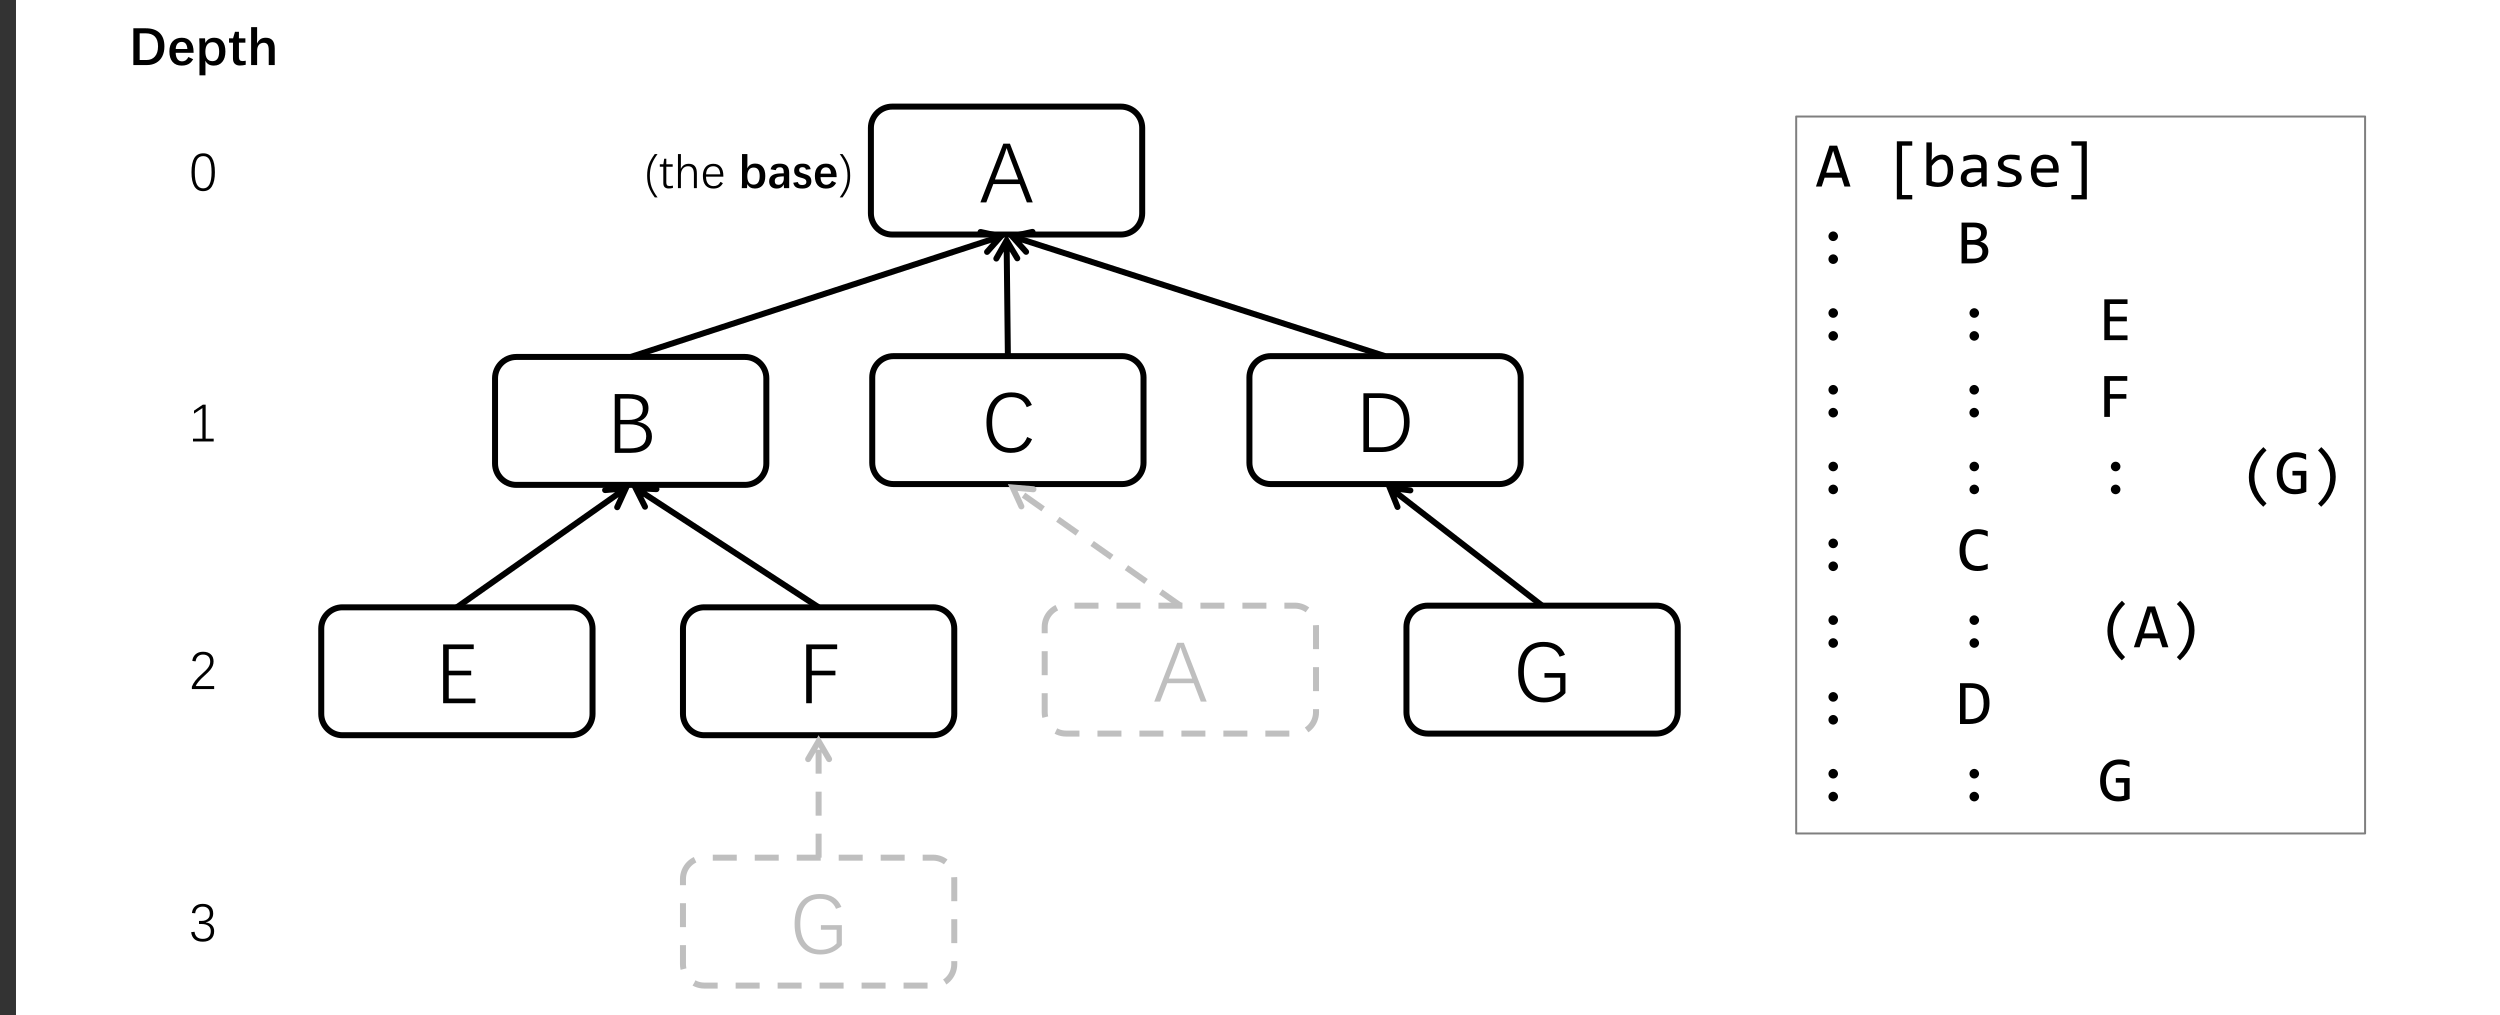 <?xml version="1.0" encoding="UTF-8"?>
<svg xmlns="http://www.w3.org/2000/svg" xmlns:xlink="http://www.w3.org/1999/xlink" width="938pt" height="381pt" viewBox="0 0 938 381" version="1.1">
<rect x="0" y="0" width="938" height="381" fill="#333333" stroke="none"/>
<defs>
<g>
<symbol overflow="visible" id="glyph0-0">
<path style="stroke:none;" d=""/>
</symbol>
<symbol overflow="visible" id="glyph0-1">
<path style="stroke:none;" d="M 17.828 1.25 L 15.172 -5.641 L 5.234 -5.641 L 2.594 1.25 L 0.375 1.25 L 8.984 -20.797 L 11.469 -20.797 L 20.031 1.25 Z M 10.188 -19.062 C 9.988 -18.414 9.773 -17.77 9.547 -17.125 C 9.316 -16.477 9.082 -15.832 8.844 -15.188 L 5.844 -7.375 L 14.578 -7.375 L 11.609 -15.203 C 11.367 -15.859 11.133 -16.504 10.906 -17.141 C 10.676 -17.773 10.457 -18.414 10.25 -19.062 Z M 10.188 -19.062 "/>
</symbol>
<symbol overflow="visible" id="glyph0-2">
<path style="stroke:none;" d="M 20.234 -10.016 C 20.234 -7.723 19.801 -5.719 18.938 -4 C 18.082 -2.289 16.859 -0.988 15.266 -0.094 C 13.68 0.801 11.844 1.25 9.75 1.25 L 2.891 1.25 L 2.891 -20.797 L 9 -20.797 C 12.656 -20.797 15.441 -19.875 17.359 -18.031 C 19.273 -16.195 20.234 -13.523 20.234 -10.016 Z M 18.109 -10.016 C 18.109 -16.016 15.047 -19.016 8.922 -19.016 L 4.984 -19.016 L 4.984 -0.531 L 9.484 -0.531 C 12.172 -0.531 14.281 -1.363 15.812 -3.031 C 17.344 -4.695 18.109 -7.023 18.109 -10.016 Z M 18.109 -10.016 "/>
</symbol>
<symbol overflow="visible" id="glyph0-3">
<path style="stroke:none;" d="M 11.016 1.562 C 8.172 1.562 5.941 0.547 4.328 -1.484 C 2.711 -3.523 1.906 -6.32 1.906 -9.875 C 1.906 -13.414 2.727 -16.176 4.375 -18.156 C 6.031 -20.133 8.316 -21.125 11.234 -21.125 C 13.098 -21.125 14.672 -20.75 15.953 -20 C 17.234 -19.25 18.234 -18.051 18.953 -16.406 L 17.016 -15.578 C 16.484 -16.922 15.734 -17.883 14.766 -18.469 C 13.797 -19.051 12.617 -19.344 11.234 -19.344 C 8.941 -19.344 7.172 -18.5 5.922 -16.812 C 4.672 -15.133 4.047 -12.82 4.047 -9.875 C 4.047 -6.875 4.672 -4.508 5.922 -2.781 C 7.172 -1.062 8.898 -0.203 11.109 -0.203 C 12.66 -0.203 13.938 -0.578 14.938 -1.328 C 15.945 -2.078 16.695 -3.098 17.188 -4.391 L 19.016 -3.547 C 17.555 -0.141 14.891 1.562 11.016 1.562 Z M 11.016 1.562 "/>
</symbol>
<symbol overflow="visible" id="glyph0-4">
<path style="stroke:none;" d="M 16.844 -4.922 C 16.844 -2.961 16.145 -1.441 14.75 -0.359 C 13.363 0.711 11.43 1.25 8.953 1.25 L 2.891 1.25 L 2.891 -20.797 L 8.016 -20.797 C 13.035 -20.797 15.547 -19.02 15.547 -15.469 C 15.547 -14.156 15.18 -13.055 14.453 -12.172 C 13.723 -11.285 12.691 -10.691 11.359 -10.391 C 13.047 -10.191 14.379 -9.602 15.359 -8.625 C 16.348 -7.656 16.844 -6.422 16.844 -4.922 Z M 13.422 -15.266 C 13.422 -16.598 12.961 -17.57 12.047 -18.188 C 11.141 -18.801 9.773 -19.109 7.953 -19.109 L 4.984 -19.109 L 4.984 -11.094 L 7.984 -11.094 C 9.766 -11.094 11.113 -11.445 12.031 -12.156 C 12.957 -12.875 13.422 -13.91 13.422 -15.266 Z M 14.703 -5.031 C 14.703 -6.477 14.156 -7.578 13.062 -8.328 C 11.977 -9.078 10.426 -9.453 8.406 -9.453 L 4.984 -9.453 L 4.984 -0.422 L 8.625 -0.422 C 10.633 -0.422 12.148 -0.816 13.172 -1.609 C 14.191 -2.398 14.703 -3.539 14.703 -5.031 Z M 14.703 -5.031 "/>
</symbol>
<symbol overflow="visible" id="glyph0-5">
<path style="stroke:none;" d="M 11.453 1.562 C 8.379 1.562 6 0.551 4.312 -1.469 C 2.625 -3.488 1.781 -6.289 1.781 -9.875 C 1.781 -13.469 2.602 -16.238 4.25 -18.188 C 5.906 -20.145 8.254 -21.125 11.297 -21.125 C 15.328 -21.125 18.008 -19.516 19.344 -16.297 L 17.328 -15.562 C 16.305 -18.07 14.285 -19.328 11.266 -19.328 C 8.879 -19.328 7.055 -18.516 5.797 -16.891 C 4.547 -15.266 3.922 -12.926 3.922 -9.875 C 3.922 -6.863 4.594 -4.5 5.938 -2.781 C 7.281 -1.062 9.145 -0.203 11.531 -0.203 C 13.988 -0.203 15.992 -1.004 17.547 -2.609 L 17.547 -7.719 L 11.656 -7.719 L 11.656 -9.453 L 19.516 -9.453 L 19.516 -1.938 C 17.398 0.395 14.711 1.562 11.453 1.562 Z M 11.453 1.562 "/>
</symbol>
<symbol overflow="visible" id="glyph1-0">
<path style="stroke:none;" d=""/>
</symbol>
<symbol overflow="visible" id="glyph1-1">
<path style="stroke:none;" d="M 2.891 1.25 L 2.891 -20.812 L 14.375 -20.812 L 14.375 -19.047 L 5 -19.047 L 5 -10.953 L 13.422 -10.953 L 13.422 -9.219 L 5 -9.219 L 5 -0.5 L 15.016 -0.5 L 15.016 1.25 Z M 2.891 1.25 "/>
</symbol>
<symbol overflow="visible" id="glyph1-2">
<path style="stroke:none;" d="M 2.891 1.25 L 2.891 -20.812 L 14.516 -20.812 L 14.516 -19.031 L 5 -19.031 L 5 -10.953 L 13.859 -10.953 L 13.859 -9.219 L 5 -9.219 L 5 1.25 Z M 2.891 1.25 "/>
</symbol>
<symbol overflow="visible" id="glyph1-3">
<path style="stroke:none;" d="M 11.453 1.562 C 8.379 1.562 6 0.551 4.312 -1.469 C 2.625 -3.5 1.781 -6.301 1.781 -9.875 C 1.781 -13.477 2.602 -16.254 4.25 -18.203 C 5.906 -20.16 8.254 -21.141 11.297 -21.141 C 15.328 -21.141 18.008 -19.523 19.344 -16.297 L 17.328 -15.578 C 16.316 -18.078 14.297 -19.328 11.266 -19.328 C 8.879 -19.328 7.055 -18.516 5.797 -16.891 C 4.547 -15.273 3.922 -12.938 3.922 -9.875 C 3.922 -6.863 4.594 -4.5 5.938 -2.781 C 7.281 -1.062 9.145 -0.203 11.531 -0.203 C 14 -0.203 16.004 -1.004 17.547 -2.609 L 17.547 -7.719 L 11.656 -7.719 L 11.656 -9.453 L 19.516 -9.453 L 19.516 -1.938 C 17.398 0.395 14.711 1.562 11.453 1.562 Z M 11.453 1.562 "/>
</symbol>
<symbol overflow="visible" id="glyph1-4">
<path style="stroke:none;" d="M 17.828 1.25 L 15.188 -5.641 L 5.25 -5.641 L 2.594 1.25 L 0.375 1.25 L 8.984 -20.812 L 11.469 -20.812 L 20.047 1.25 Z M 10.188 -19.062 C 9.988 -18.414 9.773 -17.77 9.547 -17.125 C 9.316 -16.477 9.082 -15.836 8.844 -15.203 L 5.844 -7.375 L 14.594 -7.375 L 11.609 -15.219 C 11.367 -15.863 11.133 -16.504 10.906 -17.141 C 10.676 -17.773 10.457 -18.414 10.25 -19.062 Z M 10.188 -19.062 "/>
</symbol>
<symbol overflow="visible" id="glyph2-0">
<path style="stroke:none;" d=""/>
</symbol>
<symbol overflow="visible" id="glyph2-1">
<path style="stroke:none;" d="M 0.906 -3.969 C 0.906 -5.594 1.125 -7 1.562 -8.188 C 2 -9.383 2.734 -10.68 3.766 -12.078 L 4.812 -12.078 C 3.781 -10.672 3.039 -9.363 2.594 -8.156 C 2.145 -6.945 1.922 -5.547 1.922 -3.953 C 1.922 -2.367 2.141 -0.973 2.578 0.234 C 3.023 1.441 3.77 2.754 4.812 4.172 L 3.766 4.172 C 2.766 2.816 2.035 1.531 1.578 0.312 C 1.129 -0.895 0.906 -2.32 0.906 -3.969 Z M 0.906 -3.969 "/>
</symbol>
<symbol overflow="visible" id="glyph2-2">
<path style="stroke:none;" d="M 3.703 0.844 C 3.055 0.844 2.562 0.672 2.219 0.328 C 1.883 -0.016 1.719 -0.523 1.719 -1.203 L 1.719 -7.328 L 0.406 -7.328 L 0.406 -8.25 L 1.734 -8.25 L 2.047 -10.312 L 2.844 -10.312 L 2.844 -8.25 L 5.234 -8.25 L 5.234 -7.328 L 2.844 -7.328 L 2.844 -1.406 C 2.844 -0.988 2.926 -0.66 3.094 -0.422 C 3.27 -0.191 3.578 -0.078 4.016 -0.078 C 4.398 -0.078 4.836 -0.129 5.328 -0.234 L 5.328 0.641 C 4.828 0.773 4.285 0.844 3.703 0.844 Z M 3.703 0.844 "/>
</symbol>
<symbol overflow="visible" id="glyph2-3">
<path style="stroke:none;" d="M 7.438 0.703 L 7.438 -4.531 C 7.438 -5.57 7.254 -6.328 6.891 -6.797 C 6.535 -7.266 5.984 -7.5 5.234 -7.5 C 4.43 -7.5 3.785 -7.207 3.297 -6.625 C 2.805 -6.039 2.562 -5.254 2.562 -4.266 L 2.562 0.703 L 1.453 0.703 L 1.453 -12.062 L 2.562 -12.062 L 2.562 -8.516 C 2.562 -8.191 2.555 -7.867 2.547 -7.547 C 2.547 -7.234 2.535 -6.914 2.516 -6.594 L 2.562 -6.594 C 2.883 -7.227 3.281 -7.691 3.75 -7.984 C 4.227 -8.273 4.82 -8.422 5.531 -8.422 C 6.551 -8.422 7.305 -8.125 7.797 -7.531 C 8.297 -6.945 8.547 -6.039 8.547 -4.812 L 8.547 0.703 Z M 7.438 0.703 "/>
</symbol>
<symbol overflow="visible" id="glyph2-4">
<path style="stroke:none;" d="M 2.047 -3.594 C 2.047 -2.477 2.289 -1.609 2.781 -0.984 C 3.281 -0.359 3.973 -0.047 4.859 -0.047 C 5.441 -0.047 5.945 -0.164 6.375 -0.406 C 6.801 -0.656 7.172 -1.066 7.484 -1.641 L 8.375 -1.156 C 7.957 -0.414 7.461 0.102 6.891 0.406 C 6.316 0.719 5.629 0.875 4.828 0.875 C 3.555 0.875 2.578 0.473 1.891 -0.328 C 1.211 -1.141 0.875 -2.312 0.875 -3.844 C 0.875 -4.82 1.035 -5.648 1.359 -6.328 C 1.68 -7.016 2.133 -7.535 2.719 -7.891 C 3.312 -8.242 4.004 -8.422 4.797 -8.422 C 6.016 -8.422 6.941 -8.031 7.578 -7.25 C 8.223 -6.469 8.547 -5.348 8.547 -3.891 L 8.547 -3.594 Z M 4.75 -7.5 C 3.926 -7.5 3.281 -7.238 2.812 -6.719 C 2.352 -6.207 2.102 -5.457 2.062 -4.469 L 7.391 -4.469 C 7.273 -6.488 6.395 -7.5 4.75 -7.5 Z M 4.75 -7.5 "/>
</symbol>
<symbol overflow="visible" id="glyph2-5">
<path style="stroke:none;" d=""/>
</symbol>
<symbol overflow="visible" id="glyph2-6">
<path style="stroke:none;" d="M 4.344 -3.953 C 4.344 -2.367 4.125 -0.973 3.688 0.234 C 3.258 1.441 2.523 2.754 1.484 4.172 L 0.438 4.172 C 1.477 2.766 2.223 1.457 2.672 0.25 C 3.117 -0.957 3.344 -2.359 3.344 -3.953 C 3.344 -5.516 3.117 -6.898 2.672 -8.109 C 2.223 -9.328 1.477 -10.648 0.438 -12.078 L 1.484 -12.078 C 2.516 -10.691 3.25 -9.395 3.688 -8.188 C 4.125 -6.977 4.344 -5.566 4.344 -3.953 Z M 4.344 -3.953 "/>
</symbol>
<symbol overflow="visible" id="glyph3-0">
<path style="stroke:none;" d=""/>
</symbol>
<symbol overflow="visible" id="glyph3-1">
<path style="stroke:none;" d="M 10.078 -3.844 C 10.078 -2.352 9.738 -1.195 9.062 -0.375 C 8.383 0.445 7.426 0.859 6.188 0.859 C 4.852 0.859 3.91 0.312 3.359 -0.781 L 3.328 -0.781 C 3.328 -0.281 3.289 0.211 3.219 0.703 L 1.25 0.703 C 1.312 0.16 1.344 -0.508 1.344 -1.312 L 1.344 -12.078 L 3.359 -12.078 L 3.359 -8.188 C 3.359 -7.945 3.352 -7.711 3.344 -7.484 C 3.344 -7.254 3.336 -7.023 3.328 -6.797 L 3.359 -6.797 C 3.629 -7.348 4 -7.77 4.469 -8.062 C 4.938 -8.352 5.551 -8.5 6.312 -8.5 C 7.52 -8.5 8.445 -8.094 9.094 -7.281 C 9.75 -6.477 10.078 -5.332 10.078 -3.844 Z M 7.969 -3.844 C 7.969 -5.957 7.223 -7.016 5.734 -7.016 C 4.941 -7.016 4.344 -6.738 3.938 -6.188 C 3.531 -5.633 3.328 -4.832 3.328 -3.781 C 3.328 -2.75 3.523 -1.961 3.922 -1.422 C 4.316 -0.879 4.914 -0.609 5.719 -0.609 C 7.219 -0.609 7.969 -1.688 7.969 -3.844 Z M 7.969 -3.844 "/>
</symbol>
<symbol overflow="visible" id="glyph3-2">
<path style="stroke:none;" d="M 4.141 -0.547 C 4.766 -0.547 5.258 -0.766 5.625 -1.203 C 5.988 -1.641 6.172 -2.203 6.172 -2.891 L 6.172 -3.703 L 5.219 -3.672 C 4.352 -3.629 3.727 -3.473 3.344 -3.203 C 2.969 -2.941 2.781 -2.531 2.781 -1.969 C 2.781 -1.02 3.234 -0.547 4.141 -0.547 Z M 8.188 0.703 L 6.234 0.703 L 6.156 -0.719 C 5.863 -0.133 5.504 0.273 5.078 0.516 C 4.66 0.754 4.145 0.875 3.531 0.875 C 2.602 0.875 1.895 0.633 1.406 0.156 C 0.914 -0.32 0.672 -0.988 0.672 -1.844 C 0.672 -2.781 1.004 -3.5 1.672 -4 C 2.336 -4.5 3.32 -4.77 4.625 -4.812 L 6.156 -4.859 L 6.156 -5.141 C 6.156 -5.836 6.039 -6.344 5.812 -6.656 C 5.594 -6.969 5.211 -7.125 4.672 -7.125 C 4.203 -7.125 3.852 -7.035 3.625 -6.859 C 3.395 -6.68 3.242 -6.406 3.172 -6.031 L 1.219 -6.344 C 1.395 -7.102 1.758 -7.648 2.312 -7.984 C 2.875 -8.316 3.672 -8.484 4.703 -8.484 C 5.898 -8.484 6.781 -8.195 7.344 -7.625 C 7.906 -7.062 8.188 -6.188 8.188 -5 Z M 8.188 0.703 "/>
</symbol>
<symbol overflow="visible" id="glyph3-3">
<path style="stroke:none;" d="M 7.203 -1.891 C 7.203 -1.023 6.906 -0.348 6.312 0.141 C 5.727 0.629 4.906 0.875 3.844 0.875 C 2.75 0.875 1.941 0.703 1.422 0.359 C 0.91 0.016 0.57 -0.539 0.406 -1.312 L 2.141 -1.578 C 2.223 -1.172 2.395 -0.879 2.656 -0.703 C 2.926 -0.535 3.312 -0.453 3.812 -0.453 C 4.258 -0.453 4.625 -0.547 4.906 -0.734 C 5.188 -0.93 5.328 -1.242 5.328 -1.672 C 5.328 -1.941 5.266 -2.16 5.141 -2.328 C 5.016 -2.504 4.832 -2.656 4.594 -2.781 C 4.352 -2.906 3.879 -3.062 3.172 -3.25 C 2.523 -3.414 2.047 -3.609 1.734 -3.828 C 1.422 -4.047 1.176 -4.316 1 -4.641 C 0.832 -4.961 0.75 -5.363 0.75 -5.844 C 0.75 -6.676 1.008 -7.32 1.531 -7.781 C 2.062 -8.25 2.832 -8.484 3.844 -8.484 C 4.77 -8.484 5.484 -8.312 5.984 -7.969 C 6.484 -7.633 6.801 -7.113 6.938 -6.406 L 5.172 -6.219 C 5.109 -6.562 4.969 -6.801 4.75 -6.938 C 4.531 -7.082 4.234 -7.156 3.859 -7.156 C 3.035 -7.156 2.625 -6.789 2.625 -6.062 C 2.625 -5.832 2.672 -5.641 2.766 -5.484 C 2.867 -5.328 3.02 -5.195 3.219 -5.094 C 3.414 -4.988 3.863 -4.832 4.562 -4.625 C 5.332 -4.414 5.879 -4.195 6.203 -3.969 C 6.523 -3.75 6.77 -3.473 6.938 -3.141 C 7.113 -2.805 7.203 -2.391 7.203 -1.891 Z M 7.203 -1.891 "/>
</symbol>
<symbol overflow="visible" id="glyph3-4">
<path style="stroke:none;" d="M 2.891 -3.422 C 2.91 -2.504 3.109 -1.797 3.484 -1.297 C 3.867 -0.797 4.391 -0.547 5.047 -0.547 C 5.492 -0.547 5.891 -0.656 6.234 -0.875 C 6.586 -1.102 6.906 -1.484 7.188 -2.016 L 8.766 -1.25 C 8.422 -0.688 8.078 -0.266 7.734 0.016 C 7.391 0.305 6.988 0.52 6.531 0.656 C 6.07 0.801 5.523 0.875 4.891 0.875 C 3.566 0.875 2.547 0.461 1.828 -0.359 C 1.117 -1.191 0.766 -2.359 0.766 -3.859 C 0.766 -5.367 1.141 -6.516 1.891 -7.297 C 2.641 -8.086 3.66 -8.484 4.953 -8.484 C 6.234 -8.484 7.211 -8.062 7.891 -7.219 C 8.578 -6.383 8.922 -5.203 8.922 -3.672 L 8.922 -3.422 Z M 4.891 -7.094 C 4.297 -7.094 3.82 -6.879 3.469 -6.453 C 3.113 -6.035 2.926 -5.457 2.906 -4.719 L 6.828 -4.719 C 6.766 -5.508 6.578 -6.102 6.266 -6.5 C 5.961 -6.895 5.504 -7.094 4.891 -7.094 Z M 4.891 -7.094 "/>
</symbol>
<symbol overflow="visible" id="glyph4-0">
<path style="stroke:none;" d="M 12.188 -15.344 L 12.188 0 L 1.031 0 L 1.031 -15.344 Z M 11.078 -1.078 L 11.078 -14.25 L 2.109 -14.25 L 2.109 -1.078 Z M 9.375 -9.812 C 9.375 -9.457 9.312 -9.113 9.188 -8.781 C 9.062 -8.445 8.867 -8.148 8.609 -7.891 C 8.348 -7.641 8.016 -7.438 7.609 -7.281 C 7.211 -7.133 6.734 -7.062 6.172 -7.062 L 6.125 -5.203 L 4.953 -5.203 L 4.875 -8.172 L 6.219 -8.172 C 7.344 -8.172 7.906 -8.68 7.906 -9.703 C 7.906 -10.055 7.82 -10.375 7.656 -10.656 C 7.5 -10.938 7.27 -11.176 6.969 -11.375 C 6.676 -11.57 6.316 -11.723 5.891 -11.828 C 5.473 -11.93 5.016 -11.984 4.516 -11.984 L 4.109 -11.984 L 4.109 -13.172 L 4.594 -13.172 C 5.406 -13.172 6.109 -13.066 6.703 -12.859 C 7.305 -12.66 7.805 -12.398 8.203 -12.078 C 8.598 -11.766 8.891 -11.406 9.078 -11 C 9.273 -10.602 9.375 -10.207 9.375 -9.812 Z M 5.531 -4.156 C 5.812 -4.156 6.047 -4.055 6.234 -3.859 C 6.43 -3.66 6.531 -3.414 6.531 -3.125 C 6.531 -2.977 6.504 -2.844 6.453 -2.719 C 6.41 -2.602 6.344 -2.5 6.25 -2.406 C 6.156 -2.32 6.047 -2.25 5.922 -2.188 C 5.797 -2.133 5.664 -2.109 5.531 -2.109 C 5.383 -2.109 5.25 -2.133 5.125 -2.188 C 5.008 -2.25 4.906 -2.32 4.812 -2.406 C 4.727 -2.5 4.656 -2.602 4.594 -2.719 C 4.539 -2.844 4.516 -2.977 4.516 -3.125 C 4.516 -3.258 4.539 -3.391 4.594 -3.516 C 4.656 -3.641 4.727 -3.75 4.812 -3.844 C 4.906 -3.938 5.008 -4.008 5.125 -4.062 C 5.25 -4.125 5.383 -4.156 5.531 -4.156 Z M 5.531 -4.156 "/>
</symbol>
<symbol overflow="visible" id="glyph4-1">
<path style="stroke:none;" d="M 13.094 0 L 10.812 0 L 9.75 -3.344 L 3.375 -3.344 L 2.281 0 L 0.125 0 L 5.203 -15.344 L 8.078 -15.344 Z M 9.156 -5.203 L 6.562 -13.406 L 3.969 -5.203 Z M 9.156 -5.203 "/>
</symbol>
<symbol overflow="visible" id="glyph4-2">
<path style="stroke:none;" d=""/>
</symbol>
<symbol overflow="visible" id="glyph4-3">
<path style="stroke:none;" d="M 9.828 4.812 L 4.047 4.812 L 4.047 -16.984 L 9.828 -16.984 L 9.828 -15.344 L 6 -15.344 L 6 3.172 L 9.828 3.172 Z M 9.828 4.812 "/>
</symbol>
<symbol overflow="visible" id="glyph4-4">
<path style="stroke:none;" d="M 11.938 -6.109 C 11.938 -5.129 11.801 -4.254 11.531 -3.484 C 11.27 -2.711 10.891 -2.055 10.391 -1.516 C 9.891 -0.984 9.285 -0.57 8.578 -0.281 C 7.867 0 7.066 0.141 6.172 0.141 C 5.473 0.141 4.758 0.07 4.031 -0.062 C 3.301 -0.195 2.582 -0.406 1.875 -0.688 L 1.875 -16.578 L 3.922 -16.578 L 3.922 -12.016 L 3.828 -9.828 C 4.41 -10.617 5.035 -11.176 5.703 -11.5 C 6.379 -11.82 7.098 -11.984 7.859 -11.984 C 8.535 -11.984 9.125 -11.844 9.625 -11.562 C 10.133 -11.281 10.562 -10.883 10.906 -10.375 C 11.25 -9.863 11.504 -9.242 11.672 -8.516 C 11.848 -7.797 11.938 -6.992 11.938 -6.109 Z M 9.859 -6.016 C 9.859 -6.629 9.812 -7.191 9.719 -7.703 C 9.633 -8.223 9.492 -8.664 9.297 -9.031 C 9.098 -9.406 8.844 -9.691 8.531 -9.891 C 8.227 -10.098 7.867 -10.203 7.453 -10.203 C 7.191 -10.203 6.926 -10.16 6.656 -10.078 C 6.395 -10.004 6.117 -9.867 5.828 -9.672 C 5.547 -9.484 5.242 -9.227 4.922 -8.906 C 4.609 -8.594 4.273 -8.203 3.922 -7.734 L 3.922 -2.016 C 4.316 -1.859 4.723 -1.734 5.141 -1.641 C 5.555 -1.555 5.953 -1.516 6.328 -1.516 C 6.797 -1.516 7.242 -1.586 7.672 -1.734 C 8.098 -1.879 8.473 -2.125 8.797 -2.469 C 9.117 -2.82 9.375 -3.285 9.562 -3.859 C 9.758 -4.441 9.859 -5.16 9.859 -6.016 Z M 9.859 -6.016 "/>
</symbol>
<symbol overflow="visible" id="glyph4-5">
<path style="stroke:none;" d="M 9.453 0 L 9.406 -1.578 C 8.758 -0.953 8.102 -0.492 7.438 -0.203 C 6.781 0.078 6.086 0.219 5.359 0.219 C 4.691 0.219 4.117 0.129 3.641 -0.047 C 3.16 -0.223 2.766 -0.457 2.453 -0.75 C 2.148 -1.051 1.926 -1.406 1.781 -1.812 C 1.633 -2.219 1.562 -2.66 1.562 -3.141 C 1.562 -4.328 2 -5.254 2.875 -5.922 C 3.758 -6.586 5.062 -6.922 6.781 -6.922 L 9.219 -6.922 L 9.219 -7.953 C 9.219 -8.648 8.992 -9.207 8.547 -9.625 C 8.109 -10.039 7.43 -10.25 6.516 -10.25 C 5.848 -10.25 5.191 -10.176 4.547 -10.031 C 3.898 -9.883 3.234 -9.676 2.547 -9.406 L 2.547 -11.234 C 2.805 -11.328 3.094 -11.422 3.406 -11.516 C 3.727 -11.609 4.062 -11.688 4.406 -11.75 C 4.758 -11.82 5.129 -11.879 5.516 -11.922 C 5.898 -11.961 6.285 -11.984 6.672 -11.984 C 7.391 -11.984 8.031 -11.906 8.594 -11.75 C 9.164 -11.594 9.648 -11.352 10.047 -11.031 C 10.441 -10.719 10.742 -10.316 10.953 -9.828 C 11.172 -9.348 11.281 -8.781 11.281 -8.125 L 11.281 0 Z M 9.219 -5.359 L 6.625 -5.359 C 6.113 -5.359 5.676 -5.305 5.312 -5.203 C 4.945 -5.109 4.645 -4.969 4.406 -4.781 C 4.176 -4.594 4.004 -4.363 3.891 -4.094 C 3.773 -3.832 3.719 -3.539 3.719 -3.219 C 3.719 -2.988 3.754 -2.77 3.828 -2.562 C 3.898 -2.352 4.016 -2.164 4.172 -2 C 4.328 -1.844 4.531 -1.719 4.781 -1.625 C 5.031 -1.531 5.332 -1.484 5.688 -1.484 C 6.156 -1.484 6.691 -1.625 7.297 -1.906 C 7.91 -2.195 8.551 -2.656 9.219 -3.281 Z M 9.219 -5.359 "/>
</symbol>
<symbol overflow="visible" id="glyph4-6">
<path style="stroke:none;" d="M 11.203 -3.219 C 11.203 -2.801 11.129 -2.426 10.984 -2.094 C 10.848 -1.77 10.66 -1.477 10.422 -1.219 C 10.18 -0.969 9.898 -0.754 9.578 -0.578 C 9.254 -0.398 8.91 -0.25 8.547 -0.125 C 8.18 -0.008 7.805 0.07 7.422 0.125 C 7.047 0.188 6.672 0.219 6.297 0.219 C 5.504 0.219 4.77 0.18 4.094 0.109 C 3.426 0.035 2.773 -0.078 2.141 -0.234 L 2.141 -2.109 C 2.828 -1.91 3.508 -1.758 4.188 -1.656 C 4.863 -1.562 5.539 -1.516 6.219 -1.516 C 7.195 -1.516 7.922 -1.645 8.391 -1.906 C 8.859 -2.176 9.094 -2.555 9.094 -3.047 C 9.094 -3.266 9.055 -3.457 8.984 -3.625 C 8.91 -3.789 8.773 -3.945 8.578 -4.094 C 8.379 -4.25 8.07 -4.41 7.656 -4.578 C 7.25 -4.742 6.691 -4.93 5.984 -5.141 C 5.453 -5.297 4.961 -5.473 4.516 -5.672 C 4.066 -5.867 3.676 -6.102 3.344 -6.375 C 3.008 -6.656 2.75 -6.977 2.562 -7.344 C 2.375 -7.707 2.281 -8.141 2.281 -8.641 C 2.281 -8.973 2.359 -9.332 2.516 -9.719 C 2.672 -10.113 2.93 -10.477 3.297 -10.812 C 3.66 -11.156 4.156 -11.438 4.781 -11.656 C 5.406 -11.875 6.191 -11.984 7.141 -11.984 C 7.598 -11.984 8.109 -11.957 8.672 -11.906 C 9.234 -11.863 9.82 -11.781 10.438 -11.656 L 10.438 -9.828 C 9.789 -9.984 9.18 -10.098 8.609 -10.172 C 8.035 -10.254 7.535 -10.297 7.109 -10.297 C 6.598 -10.297 6.164 -10.254 5.812 -10.172 C 5.469 -10.098 5.188 -9.988 4.969 -9.844 C 4.758 -9.707 4.609 -9.547 4.516 -9.359 C 4.422 -9.18 4.375 -8.988 4.375 -8.781 C 4.375 -8.562 4.414 -8.363 4.5 -8.188 C 4.582 -8.02 4.734 -7.859 4.953 -7.703 C 5.18 -7.547 5.492 -7.383 5.891 -7.219 C 6.285 -7.062 6.805 -6.891 7.453 -6.703 C 8.148 -6.492 8.734 -6.273 9.203 -6.047 C 9.68 -5.828 10.066 -5.582 10.359 -5.312 C 10.66 -5.039 10.875 -4.734 11 -4.391 C 11.133 -4.047 11.203 -3.656 11.203 -3.219 Z M 11.203 -3.219 "/>
</symbol>
<symbol overflow="visible" id="glyph4-7">
<path style="stroke:none;" d="M 11.828 -6.516 C 11.828 -6.223 11.82 -5.977 11.812 -5.781 C 11.801 -5.582 11.789 -5.398 11.781 -5.234 L 3.516 -5.234 C 3.516 -4.023 3.848 -3.098 4.516 -2.453 C 5.191 -1.805 6.16 -1.484 7.422 -1.484 C 7.766 -1.484 8.109 -1.5 8.453 -1.531 C 8.797 -1.562 9.129 -1.598 9.453 -1.641 C 9.773 -1.691 10.082 -1.742 10.375 -1.797 C 10.664 -1.859 10.938 -1.926 11.188 -2 L 11.188 -0.312 C 10.633 -0.156 10.008 -0.031 9.312 0.062 C 8.613 0.164 7.891 0.219 7.141 0.219 C 6.129 0.219 5.258 0.082 4.531 -0.188 C 3.801 -0.469 3.203 -0.867 2.734 -1.391 C 2.273 -1.91 1.93 -2.547 1.703 -3.297 C 1.484 -4.055 1.375 -4.91 1.375 -5.859 C 1.375 -6.691 1.492 -7.477 1.734 -8.219 C 1.973 -8.957 2.32 -9.602 2.781 -10.156 C 3.238 -10.719 3.797 -11.16 4.453 -11.484 C 5.117 -11.816 5.875 -11.984 6.719 -11.984 C 7.539 -11.984 8.27 -11.852 8.906 -11.594 C 9.539 -11.344 10.07 -10.977 10.5 -10.5 C 10.938 -10.031 11.266 -9.457 11.484 -8.781 C 11.711 -8.102 11.828 -7.348 11.828 -6.516 Z M 9.703 -6.812 C 9.723 -7.332 9.672 -7.805 9.547 -8.234 C 9.422 -8.672 9.227 -9.047 8.969 -9.359 C 8.707 -9.672 8.379 -9.914 7.984 -10.094 C 7.598 -10.27 7.145 -10.359 6.625 -10.359 C 6.176 -10.359 5.77 -10.27 5.406 -10.094 C 5.039 -9.926 4.723 -9.688 4.453 -9.375 C 4.191 -9.062 3.977 -8.688 3.812 -8.25 C 3.645 -7.812 3.547 -7.332 3.516 -6.812 Z M 9.703 -6.812 "/>
</symbol>
<symbol overflow="visible" id="glyph4-8">
<path style="stroke:none;" d="M 9.172 4.812 L 3.375 4.812 L 3.375 3.172 L 7.188 3.172 L 7.188 -15.344 L 3.375 -15.344 L 3.375 -16.984 L 9.172 -16.984 Z M 9.172 4.812 "/>
</symbol>
<symbol overflow="visible" id="glyph4-9">
<path style="stroke:none;" d="M 6.609 -11.984 C 6.848 -11.984 7.078 -11.938 7.297 -11.844 C 7.516 -11.75 7.707 -11.617 7.875 -11.453 C 8.039 -11.285 8.172 -11.094 8.266 -10.875 C 8.359 -10.656 8.406 -10.426 8.406 -10.188 C 8.406 -9.938 8.359 -9.703 8.266 -9.484 C 8.172 -9.273 8.039 -9.086 7.875 -8.922 C 7.707 -8.754 7.516 -8.625 7.297 -8.531 C 7.078 -8.438 6.848 -8.391 6.609 -8.391 C 6.359 -8.391 6.125 -8.438 5.906 -8.531 C 5.688 -8.625 5.492 -8.754 5.328 -8.922 C 5.172 -9.086 5.047 -9.273 4.953 -9.484 C 4.859 -9.703 4.812 -9.938 4.812 -10.188 C 4.812 -10.426 4.859 -10.656 4.953 -10.875 C 5.047 -11.094 5.172 -11.285 5.328 -11.453 C 5.492 -11.617 5.688 -11.75 5.906 -11.844 C 6.125 -11.938 6.359 -11.984 6.609 -11.984 Z M 6.609 -3.391 C 6.848 -3.391 7.078 -3.336 7.297 -3.234 C 7.516 -3.141 7.707 -3.008 7.875 -2.844 C 8.039 -2.688 8.172 -2.5 8.266 -2.281 C 8.359 -2.062 8.406 -1.828 8.406 -1.578 C 8.406 -1.328 8.359 -1.094 8.266 -0.875 C 8.172 -0.664 8.039 -0.477 7.875 -0.312 C 7.707 -0.156 7.516 -0.031 7.297 0.062 C 7.078 0.164 6.848 0.219 6.609 0.219 C 6.359 0.219 6.125 0.164 5.906 0.062 C 5.688 -0.031 5.492 -0.156 5.328 -0.312 C 5.172 -0.477 5.047 -0.664 4.953 -0.875 C 4.859 -1.094 4.812 -1.328 4.812 -1.578 C 4.812 -1.828 4.859 -2.062 4.953 -2.281 C 5.047 -2.5 5.172 -2.688 5.328 -2.844 C 5.492 -3.008 5.688 -3.141 5.906 -3.234 C 6.125 -3.336 6.359 -3.391 6.609 -3.391 Z M 6.609 -3.391 "/>
</symbol>
<symbol overflow="visible" id="glyph4-10">
<path style="stroke:none;" d="M 8.922 4.922 C 5.316 1.586 3.516 -2.102 3.516 -6.156 C 3.516 -7.094 3.609 -8.031 3.797 -8.969 C 3.992 -9.914 4.305 -10.863 4.734 -11.812 C 5.16 -12.758 5.723 -13.707 6.422 -14.656 C 7.117 -15.602 7.969 -16.539 8.969 -17.469 L 10.156 -16.266 C 7.125 -13.266 5.609 -9.941 5.609 -6.297 C 5.609 -4.484 5.988 -2.738 6.75 -1.062 C 7.52 0.602 8.656 2.18 10.156 3.672 Z M 8.922 4.922 "/>
</symbol>
<symbol overflow="visible" id="glyph4-11">
<path style="stroke:none;" d="M 11.797 -12.703 C 11.234 -13.016 10.648 -13.254 10.047 -13.422 C 9.441 -13.586 8.785 -13.672 8.078 -13.672 C 7.266 -13.672 6.539 -13.523 5.906 -13.234 C 5.27 -12.941 4.734 -12.531 4.297 -12 C 3.867 -11.477 3.535 -10.844 3.297 -10.094 C 3.066 -9.352 2.953 -8.535 2.953 -7.641 C 2.953 -6.703 3.047 -5.859 3.234 -5.109 C 3.422 -4.367 3.711 -3.738 4.109 -3.219 C 4.516 -2.707 5.023 -2.312 5.641 -2.031 C 6.266 -1.758 7.016 -1.625 7.891 -1.625 C 8.035 -1.625 8.191 -1.629 8.359 -1.641 C 8.535 -1.66 8.707 -1.688 8.875 -1.719 C 9.051 -1.75 9.219 -1.781 9.375 -1.812 C 9.539 -1.852 9.688 -1.898 9.812 -1.953 L 9.812 -6.828 L 6.672 -6.828 L 6.672 -8.547 L 11.875 -8.547 L 11.875 -0.719 C 11.551 -0.57 11.211 -0.438 10.859 -0.312 C 10.504 -0.195 10.141 -0.098 9.766 -0.016 C 9.398 0.055 9.031 0.113 8.656 0.156 C 8.289 0.195 7.938 0.219 7.594 0.219 C 6.539 0.219 5.594 0.051 4.75 -0.281 C 3.914 -0.613 3.203 -1.098 2.609 -1.734 C 2.016 -2.379 1.562 -3.18 1.25 -4.141 C 0.938 -5.109 0.781 -6.227 0.781 -7.5 C 0.781 -8.758 0.953 -9.883 1.297 -10.875 C 1.648 -11.875 2.145 -12.719 2.781 -13.406 C 3.426 -14.102 4.195 -14.633 5.094 -15 C 5.988 -15.363 6.973 -15.547 8.047 -15.547 C 8.734 -15.547 9.391 -15.484 10.016 -15.359 C 10.641 -15.242 11.234 -15.051 11.797 -14.781 Z M 11.797 -12.703 "/>
</symbol>
<symbol overflow="visible" id="glyph4-12">
<path style="stroke:none;" d="M 4.281 -17.469 C 7.883 -14.133 9.688 -10.422 9.688 -6.328 C 9.688 -5.484 9.598 -4.602 9.422 -3.688 C 9.254 -2.781 8.961 -1.852 8.547 -0.906 C 8.141 0.039 7.582 1.004 6.875 1.984 C 6.176 2.961 5.297 3.941 4.234 4.922 L 3.047 3.719 C 4.578 2.207 5.719 0.633 6.469 -1 C 7.219 -2.645 7.594 -4.367 7.594 -6.172 C 7.594 -9.891 6.078 -13.238 3.047 -16.219 Z M 4.281 -17.469 "/>
</symbol>
<symbol overflow="visible" id="glyph5-0">
<path style="stroke:none;" d="M 12.172 -15.312 L 12.172 0 L 1.031 0 L 1.031 -15.312 Z M 11.062 -1.078 L 11.062 -14.234 L 2.109 -14.234 L 2.109 -1.078 Z M 9.359 -9.797 C 9.359 -9.441 9.297 -9.098 9.172 -8.766 C 9.047 -8.441 8.852 -8.148 8.594 -7.891 C 8.344 -7.641 8.016 -7.438 7.609 -7.281 C 7.211 -7.133 6.734 -7.062 6.172 -7.062 L 6.125 -5.203 L 4.953 -5.203 L 4.875 -8.156 L 6.219 -8.156 C 7.344 -8.156 7.906 -8.664 7.906 -9.688 C 7.906 -10.039 7.82 -10.359 7.656 -10.641 C 7.488 -10.922 7.254 -11.16 6.953 -11.359 C 6.66 -11.555 6.305 -11.707 5.891 -11.812 C 5.473 -11.926 5.016 -11.984 4.516 -11.984 L 4.109 -11.984 L 4.109 -13.156 L 4.578 -13.156 C 5.398 -13.156 6.109 -13.051 6.703 -12.844 C 7.305 -12.645 7.805 -12.391 8.203 -12.078 C 8.598 -11.766 8.891 -11.406 9.078 -11 C 9.266 -10.594 9.359 -10.191 9.359 -9.797 Z M 5.516 -4.156 C 5.805 -4.156 6.047 -4.051 6.234 -3.844 C 6.43 -3.645 6.531 -3.406 6.531 -3.125 C 6.531 -2.977 6.504 -2.844 6.453 -2.719 C 6.398 -2.602 6.328 -2.5 6.234 -2.406 C 6.148 -2.32 6.047 -2.25 5.922 -2.188 C 5.797 -2.133 5.66 -2.109 5.516 -2.109 C 5.379 -2.109 5.25 -2.133 5.125 -2.188 C 5.008 -2.25 4.906 -2.32 4.812 -2.406 C 4.719 -2.5 4.645 -2.602 4.594 -2.719 C 4.539 -2.844 4.516 -2.977 4.516 -3.125 C 4.516 -3.258 4.539 -3.391 4.594 -3.516 C 4.645 -3.641 4.719 -3.75 4.812 -3.844 C 4.906 -3.938 5.008 -4.008 5.125 -4.062 C 5.25 -4.125 5.379 -4.156 5.516 -4.156 Z M 5.516 -4.156 "/>
</symbol>
<symbol overflow="visible" id="glyph5-1">
<path style="stroke:none;" d="M 6.594 -11.984 C 6.844 -11.984 7.078 -11.93 7.297 -11.828 C 7.516 -11.734 7.703 -11.602 7.859 -11.438 C 8.023 -11.27 8.156 -11.078 8.25 -10.859 C 8.352 -10.641 8.406 -10.41 8.406 -10.172 C 8.406 -9.922 8.352 -9.688 8.25 -9.469 C 8.156 -9.258 8.023 -9.07 7.859 -8.906 C 7.703 -8.738 7.516 -8.609 7.297 -8.516 C 7.078 -8.422 6.844 -8.375 6.594 -8.375 C 6.344 -8.375 6.109 -8.422 5.891 -8.516 C 5.68 -8.609 5.492 -8.738 5.328 -8.906 C 5.172 -9.07 5.047 -9.258 4.953 -9.469 C 4.859 -9.688 4.812 -9.922 4.812 -10.172 C 4.812 -10.41 4.859 -10.641 4.953 -10.859 C 5.047 -11.078 5.172 -11.27 5.328 -11.438 C 5.492 -11.602 5.68 -11.734 5.891 -11.828 C 6.109 -11.93 6.344 -11.984 6.594 -11.984 Z M 6.594 -3.391 C 6.844 -3.391 7.078 -3.336 7.297 -3.234 C 7.516 -3.141 7.703 -3.008 7.859 -2.844 C 8.023 -2.688 8.156 -2.5 8.25 -2.281 C 8.352 -2.062 8.406 -1.828 8.406 -1.578 C 8.406 -1.328 8.352 -1.094 8.25 -0.875 C 8.156 -0.664 8.023 -0.477 7.859 -0.312 C 7.703 -0.156 7.516 -0.031 7.297 0.062 C 7.078 0.164 6.844 0.219 6.594 0.219 C 6.344 0.219 6.109 0.164 5.891 0.062 C 5.68 -0.031 5.492 -0.156 5.328 -0.312 C 5.172 -0.477 5.047 -0.664 4.953 -0.875 C 4.859 -1.094 4.812 -1.328 4.812 -1.578 C 4.812 -1.828 4.859 -2.062 4.953 -2.281 C 5.047 -2.5 5.172 -2.688 5.328 -2.844 C 5.492 -3.008 5.68 -3.141 5.891 -3.234 C 6.109 -3.336 6.344 -3.391 6.594 -3.391 Z M 6.594 -3.391 "/>
</symbol>
<symbol overflow="visible" id="glyph5-2">
<path style="stroke:none;" d=""/>
</symbol>
<symbol overflow="visible" id="glyph5-3">
<path style="stroke:none;" d="M 11.906 -4.578 C 11.906 -3.848 11.758 -3.195 11.469 -2.625 C 11.188 -2.062 10.781 -1.582 10.25 -1.188 C 9.727 -0.801 9.094 -0.504 8.344 -0.297 C 7.602 -0.098 6.773 0 5.859 0 L 1.859 0 L 1.859 -15.312 L 6.234 -15.312 C 9.648 -15.312 11.359 -14.07 11.359 -11.594 C 11.359 -10.758 11.16 -10.047 10.766 -9.453 C 10.367 -8.859 9.727 -8.422 8.844 -8.141 C 9.25 -8.055 9.641 -7.922 10.016 -7.734 C 10.391 -7.547 10.719 -7.301 11 -7 C 11.281 -6.707 11.5 -6.359 11.656 -5.953 C 11.82 -5.547 11.906 -5.086 11.906 -4.578 Z M 9.188 -11.312 C 9.188 -11.625 9.141 -11.914 9.047 -12.188 C 8.953 -12.469 8.785 -12.707 8.547 -12.906 C 8.316 -13.102 8.004 -13.258 7.609 -13.375 C 7.211 -13.5 6.707 -13.562 6.094 -13.562 L 3.938 -13.562 L 3.938 -8.766 L 6.031 -8.766 C 6.5 -8.766 6.926 -8.816 7.312 -8.922 C 7.707 -9.023 8.039 -9.18 8.312 -9.391 C 8.594 -9.598 8.805 -9.859 8.953 -10.172 C 9.109 -10.492 9.188 -10.875 9.188 -11.312 Z M 9.688 -4.516 C 9.688 -4.898 9.602 -5.25 9.438 -5.562 C 9.281 -5.875 9.047 -6.141 8.734 -6.359 C 8.422 -6.578 8.039 -6.742 7.594 -6.859 C 7.145 -6.973 6.641 -7.031 6.078 -7.031 L 3.938 -7.031 L 3.938 -1.766 L 6.141 -1.766 C 7.336 -1.766 8.227 -1.984 8.812 -2.422 C 9.395 -2.867 9.688 -3.566 9.688 -4.516 Z M 9.688 -4.516 "/>
</symbol>
<symbol overflow="visible" id="glyph5-4">
<path style="stroke:none;" d="M 11.062 0 L 2.359 0 L 2.359 -15.312 L 11.062 -15.312 L 11.062 -13.562 L 4.438 -13.562 L 4.438 -8.812 L 10.812 -8.812 L 10.812 -7.062 L 4.438 -7.062 L 4.438 -1.781 L 11.062 -1.781 Z M 11.062 0 "/>
</symbol>
<symbol overflow="visible" id="glyph5-5">
<path style="stroke:none;" d="M 11.047 -13.531 L 4.531 -13.531 L 4.531 -8.562 L 10.703 -8.562 L 10.703 -6.828 L 4.531 -6.828 L 4.531 0 L 2.406 0 L 2.406 -15.312 L 11.047 -15.312 Z M 11.047 -13.531 "/>
</symbol>
<symbol overflow="visible" id="glyph5-6">
<path style="stroke:none;" d="M 11.656 -0.578 C 10.438 -0.066 9.156 0.188 7.812 0.188 C 5.645 0.188 3.977 -0.457 2.812 -1.75 C 1.656 -3.039 1.078 -4.953 1.078 -7.484 C 1.078 -8.711 1.238 -9.82 1.562 -10.812 C 1.883 -11.812 2.344 -12.656 2.938 -13.344 C 3.531 -14.031 4.25 -14.562 5.094 -14.938 C 5.938 -15.312 6.879 -15.5 7.922 -15.5 C 8.629 -15.5 9.285 -15.438 9.891 -15.312 C 10.504 -15.195 11.094 -15.016 11.656 -14.766 L 11.656 -12.719 C 11.102 -13.02 10.531 -13.25 9.938 -13.406 C 9.344 -13.57 8.695 -13.656 8 -13.656 C 7.281 -13.656 6.629 -13.52 6.047 -13.25 C 5.461 -12.977 4.969 -12.586 4.562 -12.078 C 4.156 -11.566 3.844 -10.941 3.625 -10.203 C 3.406 -9.461 3.297 -8.617 3.297 -7.672 C 3.297 -5.691 3.695 -4.195 4.5 -3.188 C 5.301 -2.176 6.484 -1.672 8.047 -1.672 C 8.703 -1.672 9.328 -1.75 9.922 -1.906 C 10.523 -2.062 11.102 -2.273 11.656 -2.547 Z M 11.656 -0.578 "/>
</symbol>
<symbol overflow="visible" id="glyph5-7">
<path style="stroke:none;" d="M 8.922 4.922 C 5.316 1.586 3.516 -2.098 3.516 -6.141 C 3.516 -7.086 3.609 -8.031 3.797 -8.969 C 3.992 -9.914 4.305 -10.859 4.734 -11.797 C 5.16 -12.742 5.723 -13.691 6.422 -14.641 C 7.117 -15.586 7.969 -16.523 8.969 -17.453 L 10.156 -16.25 C 7.125 -13.25 5.609 -9.93 5.609 -6.297 C 5.609 -4.484 5.988 -2.738 6.75 -1.062 C 7.52 0.602 8.656 2.18 10.156 3.672 Z M 8.922 4.922 "/>
</symbol>
<symbol overflow="visible" id="glyph5-8">
<path style="stroke:none;" d="M 13.078 0 L 10.812 0 L 9.734 -3.344 L 3.359 -3.344 L 2.281 0 L 0.125 0 L 5.203 -15.312 L 8.062 -15.312 Z M 9.141 -5.203 L 6.547 -13.391 L 3.969 -5.203 Z M 9.141 -5.203 "/>
</symbol>
<symbol overflow="visible" id="glyph5-9">
<path style="stroke:none;" d="M 4.281 -17.453 C 7.883 -14.117 9.688 -10.406 9.688 -6.312 C 9.688 -5.469 9.598 -4.594 9.422 -3.688 C 9.254 -2.781 8.961 -1.852 8.547 -0.906 C 8.129 0.039 7.57 1.004 6.875 1.984 C 6.176 2.961 5.297 3.941 4.234 4.922 L 3.047 3.719 C 4.566 2.207 5.703 0.633 6.453 -1 C 7.203 -2.645 7.578 -4.367 7.578 -6.172 C 7.578 -9.891 6.066 -13.234 3.047 -16.203 Z M 4.281 -17.453 "/>
</symbol>
<symbol overflow="visible" id="glyph5-10">
<path style="stroke:none;" d="M 12.344 -7.828 C 12.344 -7.098 12.285 -6.395 12.172 -5.719 C 12.055 -5.051 11.875 -4.426 11.625 -3.844 C 11.375 -3.27 11.051 -2.742 10.656 -2.266 C 10.258 -1.797 9.77 -1.391 9.188 -1.047 C 8.613 -0.711 7.941 -0.453 7.172 -0.266 C 6.41 -0.086 5.539 0 4.562 0 L 1.281 0 L 1.281 -15.312 L 5.234 -15.312 C 7.617 -15.312 9.398 -14.695 10.578 -13.469 C 11.754 -12.238 12.344 -10.359 12.344 -7.828 Z M 10.156 -7.672 C 10.156 -8.766 10.051 -9.688 9.844 -10.438 C 9.645 -11.188 9.336 -11.789 8.922 -12.25 C 8.504 -12.707 7.984 -13.039 7.359 -13.25 C 6.734 -13.457 6 -13.562 5.156 -13.562 L 3.359 -13.562 L 3.359 -1.812 L 4.922 -1.812 C 8.41 -1.812 10.156 -3.766 10.156 -7.672 Z M 10.156 -7.672 "/>
</symbol>
<symbol overflow="visible" id="glyph5-11">
<path style="stroke:none;" d="M 11.797 -12.688 C 11.223 -13 10.633 -13.238 10.031 -13.406 C 9.426 -13.57 8.77 -13.656 8.062 -13.656 C 7.25 -13.656 6.523 -13.508 5.891 -13.219 C 5.266 -12.926 4.734 -12.516 4.297 -11.984 C 3.859 -11.461 3.523 -10.832 3.297 -10.094 C 3.066 -9.352 2.953 -8.531 2.953 -7.625 C 2.953 -6.688 3.047 -5.848 3.234 -5.109 C 3.422 -4.367 3.711 -3.738 4.109 -3.219 C 4.516 -2.707 5.023 -2.312 5.641 -2.031 C 6.266 -1.758 7.008 -1.625 7.875 -1.625 C 8.02 -1.625 8.176 -1.629 8.344 -1.641 C 8.52 -1.66 8.691 -1.688 8.859 -1.719 C 9.035 -1.75 9.203 -1.781 9.359 -1.812 C 9.523 -1.852 9.672 -1.898 9.797 -1.953 L 9.797 -6.828 L 6.672 -6.828 L 6.672 -8.547 L 11.859 -8.547 L 11.859 -0.719 C 11.535 -0.57 11.195 -0.438 10.844 -0.312 C 10.488 -0.195 10.125 -0.098 9.75 -0.016 C 9.383 0.055 9.016 0.113 8.641 0.156 C 8.273 0.195 7.922 0.219 7.578 0.219 C 6.535 0.219 5.594 0.051 4.75 -0.281 C 3.914 -0.613 3.203 -1.098 2.609 -1.734 C 2.016 -2.379 1.562 -3.18 1.25 -4.141 C 0.938 -5.109 0.781 -6.223 0.781 -7.484 C 0.781 -8.742 0.953 -9.867 1.297 -10.859 C 1.648 -11.859 2.145 -12.703 2.781 -13.391 C 3.414 -14.086 4.18 -14.617 5.078 -14.984 C 5.973 -15.348 6.961 -15.531 8.047 -15.531 C 8.734 -15.531 9.383 -15.469 10 -15.344 C 10.625 -15.227 11.223 -15.035 11.797 -14.766 Z M 11.797 -12.688 "/>
</symbol>
<symbol overflow="visible" id="glyph6-0">
<path style="stroke:none;" d=""/>
</symbol>
<symbol overflow="visible" id="glyph6-1">
<path style="stroke:none;" d="M 10.984 -6.234 C 10.984 -9.492 9.426 -11.125 6.312 -11.125 L 4.094 -11.125 L 4.094 -1.109 L 6.609 -1.109 C 7.984 -1.109 9.055 -1.555 9.828 -2.453 C 10.598 -3.348 10.984 -4.609 10.984 -6.234 Z M 13.375 -6.234 C 13.375 -4.797 13.109 -3.547 12.578 -2.484 C 12.047 -1.43 11.281 -0.625 10.281 -0.062 C 9.281 0.5 8.125 0.781 6.812 0.781 L 1.719 0.781 L 1.719 -13.016 L 6.359 -13.016 C 8.641 -13.016 10.379 -12.438 11.578 -11.281 C 12.773 -10.125 13.375 -8.441 13.375 -6.234 Z M 13.375 -6.234 "/>
</symbol>
<symbol overflow="visible" id="glyph6-2">
<path style="stroke:none;" d="M 3.219 -3.812 C 3.25 -2.781 3.473 -1.988 3.891 -1.438 C 4.316 -0.883 4.895 -0.609 5.625 -0.609 C 6.125 -0.609 6.566 -0.734 6.953 -0.984 C 7.336 -1.234 7.688 -1.656 8 -2.25 L 9.781 -1.391 C 9.395 -0.766 9.008 -0.297 8.625 0.016 C 8.238 0.336 7.785 0.578 7.266 0.734 C 6.754 0.898 6.148 0.984 5.453 0.984 C 3.984 0.984 2.848 0.52 2.047 -0.406 C 1.254 -1.332 0.859 -2.629 0.859 -4.297 C 0.859 -5.984 1.273 -7.266 2.109 -8.141 C 2.941 -9.023 4.082 -9.469 5.531 -9.469 C 6.957 -9.469 8.047 -9 8.797 -8.062 C 9.555 -7.125 9.938 -5.797 9.938 -4.078 L 9.938 -3.812 Z M 5.453 -7.906 C 4.785 -7.906 4.254 -7.672 3.859 -7.203 C 3.473 -6.734 3.266 -6.082 3.234 -5.25 L 7.609 -5.25 C 7.535 -6.133 7.328 -6.797 6.984 -7.234 C 6.648 -7.68 6.141 -7.906 5.453 -7.906 Z M 5.453 -7.906 "/>
</symbol>
<symbol overflow="visible" id="glyph6-3">
<path style="stroke:none;" d="M 11.219 -4.297 C 11.219 -2.648 10.832 -1.359 10.062 -0.422 C 9.301 0.516 8.238 0.984 6.875 0.984 C 6.094 0.984 5.445 0.832 4.938 0.531 C 4.438 0.227 4.035 -0.207 3.734 -0.781 L 3.688 -0.781 C 3.707 -0.52 3.719 -0.258 3.719 0 C 3.727 0.25 3.734 0.504 3.734 0.766 L 3.734 4.641 L 1.484 4.641 L 1.484 -7.031 C 1.484 -7.707 1.457 -8.445 1.406 -9.25 L 3.578 -9.25 C 3.66 -8.57 3.703 -8.004 3.703 -7.547 L 3.734 -7.547 C 4.367 -8.828 5.473 -9.469 7.047 -9.469 C 8.398 -9.469 9.43 -9.02 10.141 -8.125 C 10.859 -7.227 11.219 -5.953 11.219 -4.297 Z M 8.875 -4.266 C 8.875 -6.617 8.047 -7.797 6.391 -7.797 C 5.516 -7.797 4.848 -7.488 4.391 -6.875 C 3.93 -6.27 3.703 -5.391 3.703 -4.234 C 3.703 -3.086 3.922 -2.207 4.359 -1.594 C 4.805 -0.988 5.473 -0.688 6.359 -0.688 C 8.035 -0.688 8.875 -1.879 8.875 -4.266 Z M 8.875 -4.266 "/>
</symbol>
<symbol overflow="visible" id="glyph6-4">
<path style="stroke:none;" d="M 4.453 0.953 C 3.672 0.953 3.051 0.727 2.594 0.281 C 2.145 -0.156 1.922 -0.797 1.922 -1.641 L 1.922 -7.625 L 0.438 -7.625 L 0.438 -9.25 L 1.953 -9.25 L 2.672 -11.688 L 4.156 -11.688 L 4.156 -9.25 L 6.578 -9.25 L 6.578 -7.625 L 4.156 -7.625 L 4.156 -2.203 C 4.156 -1.211 4.578 -0.719 5.422 -0.719 C 5.828 -0.719 6.254 -0.758 6.703 -0.844 L 6.703 0.672 C 5.961 0.859 5.211 0.953 4.453 0.953 Z M 4.453 0.953 "/>
</symbol>
<symbol overflow="visible" id="glyph6-5">
<path style="stroke:none;" d="M 8.094 0.781 L 8.094 -4.766 C 8.094 -5.797 7.941 -6.52 7.641 -6.938 C 7.336 -7.363 6.867 -7.578 6.234 -7.578 C 5.453 -7.578 4.836 -7.312 4.391 -6.781 C 3.953 -6.258 3.734 -5.535 3.734 -4.609 L 3.734 0.781 L 1.484 0.781 L 1.484 -13.453 L 3.734 -13.453 L 3.734 -9.109 C 3.734 -8.816 3.727 -8.523 3.719 -8.234 C 3.707 -7.941 3.695 -7.648 3.688 -7.359 L 3.719 -7.359 C 4.082 -8.086 4.516 -8.617 5.016 -8.953 C 5.516 -9.297 6.176 -9.469 7 -9.469 C 8.113 -9.469 8.945 -9.141 9.5 -8.484 C 10.062 -7.828 10.344 -6.812 10.344 -5.438 L 10.344 0.781 Z M 8.094 0.781 "/>
</symbol>
<symbol overflow="visible" id="glyph7-0">
<path style="stroke:none;" d=""/>
</symbol>
<symbol overflow="visible" id="glyph7-1">
<path style="stroke:none;" d="M 9.734 -6.125 C 9.734 -3.812 9.359 -2.047 8.609 -0.828 C 7.867 0.379 6.77 0.984 5.312 0.984 C 3.875 0.984 2.785 0.391 2.047 -0.797 C 1.316 -1.984 0.953 -3.758 0.953 -6.125 C 0.953 -8.508 1.305 -10.285 2.016 -11.453 C 2.734 -12.629 3.859 -13.219 5.391 -13.219 C 6.859 -13.219 7.945 -12.629 8.656 -11.453 C 9.375 -10.273 9.734 -8.5 9.734 -6.125 Z M 8.484 -6.125 C 8.484 -8.227 8.238 -9.758 7.75 -10.719 C 7.258 -11.688 6.469 -12.172 5.375 -12.172 C 4.238 -12.172 3.422 -11.688 2.922 -10.719 C 2.43 -9.75 2.188 -8.219 2.188 -6.125 C 2.188 -4.062 2.441 -2.535 2.953 -1.547 C 3.461 -0.555 4.254 -0.062 5.328 -0.062 C 6.398 -0.062 7.191 -0.566 7.703 -1.578 C 8.223 -2.598 8.484 -4.113 8.484 -6.125 Z M 8.484 -6.125 "/>
</symbol>
<symbol overflow="visible" id="glyph7-2">
<path style="stroke:none;" d="M 1.094 0.781 L 1.094 -0.094 C 1.383 -0.852 1.816 -1.602 2.391 -2.344 C 2.961 -3.094 3.801 -3.945 4.906 -4.906 C 6.039 -5.883 6.832 -6.711 7.281 -7.391 C 7.738 -8.066 7.969 -8.77 7.969 -9.5 C 7.969 -10.352 7.727 -11.008 7.25 -11.469 C 6.77 -11.926 6.109 -12.156 5.266 -12.156 C 4.492 -12.156 3.863 -11.926 3.375 -11.469 C 2.883 -11.02 2.594 -10.398 2.5 -9.609 L 1.25 -9.766 C 1.352 -10.797 1.766 -11.629 2.484 -12.266 C 3.211 -12.898 4.145 -13.219 5.281 -13.219 C 6.52 -13.219 7.488 -12.895 8.188 -12.25 C 8.883 -11.613 9.234 -10.723 9.234 -9.578 C 9.234 -8.992 9.129 -8.441 8.922 -7.922 C 8.711 -7.41 8.398 -6.898 7.984 -6.391 C 7.566 -5.879 6.859 -5.176 5.859 -4.281 C 4.086 -2.707 2.973 -1.391 2.516 -0.328 L 9.453 -0.328 L 9.453 0.781 Z M 1.094 0.781 "/>
</symbol>
<symbol overflow="visible" id="glyph7-3">
<path style="stroke:none;" d="M 9.453 -3.016 C 9.453 -1.742 9.078 -0.758 8.328 -0.062 C 7.586 0.633 6.539 0.984 5.188 0.984 C 2.582 0.984 1.129 -0.207 0.828 -2.594 L 2.094 -2.734 C 2.32 -0.961 3.352 -0.078 5.188 -0.078 C 6.156 -0.078 6.895 -0.32 7.406 -0.812 C 7.926 -1.312 8.188 -2.047 8.188 -3.016 C 8.188 -3.879 7.879 -4.535 7.266 -4.984 C 6.66 -5.43 5.805 -5.656 4.703 -5.656 L 3.766 -5.656 L 3.766 -6.797 L 4.672 -6.797 C 5.285 -6.797 5.828 -6.895 6.297 -7.094 C 6.773 -7.301 7.148 -7.602 7.422 -8 C 7.691 -8.395 7.828 -8.883 7.828 -9.469 C 7.828 -10.32 7.598 -10.984 7.141 -11.453 C 6.691 -11.93 6.031 -12.172 5.156 -12.172 C 4.363 -12.172 3.719 -11.961 3.219 -11.547 C 2.719 -11.141 2.426 -10.52 2.344 -9.688 L 1.109 -9.781 C 1.234 -10.875 1.648 -11.719 2.359 -12.312 C 3.078 -12.914 4.008 -13.219 5.156 -13.219 C 6.406 -13.219 7.375 -12.898 8.062 -12.266 C 8.75 -11.629 9.094 -10.734 9.094 -9.578 C 9.094 -8.734 8.848 -8.02 8.359 -7.438 C 7.879 -6.863 7.203 -6.484 6.328 -6.297 L 6.328 -6.25 C 7.305 -6.125 8.07 -5.77 8.625 -5.188 C 9.176 -4.602 9.453 -3.879 9.453 -3.016 Z M 9.453 -3.016 "/>
</symbol>
<symbol overflow="visible" id="glyph8-0">
<path style="stroke:none;" d=""/>
</symbol>
<symbol overflow="visible" id="glyph8-1">
<path style="stroke:none;" d="M 1.516 0.781 L 1.516 -0.266 L 5.047 -0.266 L 5.047 -11.734 L 1.891 -9.641 L 1.891 -10.766 L 5.188 -13.016 L 6.266 -13.016 L 6.266 -0.266 L 9.281 -0.266 L 9.281 0.781 Z M 1.516 0.781 "/>
</symbol>
</g>
<clipPath id="clip1">
  <rect x="0" y="0" width="932" height="381"/>
</clipPath>
<g id="surface5" clip-path="url(#clip1)">
<rect x="0" y="0" width="932" height="381" style="fill:rgb(100%,100%,100%);fill-opacity:1;stroke:none;"/>
<path style="fill-rule:evenodd;fill:rgb(100%,100%,100%);fill-opacity:1;stroke-width:2.25;stroke-linecap:butt;stroke-linejoin:miter;stroke:rgb(0%,0%,0%);stroke-opacity:1;stroke-miterlimit:10;" d="M 320.762 469 C 320.762 473.422 324.34 477 328.762 477 L 414.551 477 C 418.969 477 422.551 473.422 422.551 469 L 422.551 437 C 422.551 432.578 418.969 429 414.551 429 L 328.762 429 C 324.34 429 320.762 432.578 320.762 437 Z M 320.762 469 " transform="matrix(1,0,0,-1,0,517)"/>
<g style="fill:rgb(0%,0%,0%);fill-opacity:1;">
  <use xlink:href="#glyph0-1" x="361.46" y="74.7"/>
</g>
<path style="fill-rule:evenodd;fill:rgb(100%,100%,100%);fill-opacity:1;stroke-width:2.25;stroke-linecap:butt;stroke-linejoin:miter;stroke:rgb(0%,0%,0%);stroke-opacity:1;stroke-miterlimit:10;" d="M 462.781 375.379 C 462.781 379.801 466.359 383.379 470.781 383.379 L 556.57 383.379 C 560.988 383.379 564.57 379.801 564.57 375.379 L 564.57 343.379 C 564.57 338.961 560.988 335.379 556.57 335.379 L 470.781 335.379 C 466.359 335.379 462.781 338.961 462.781 343.379 Z M 462.781 375.379 " transform="matrix(1,0,0,-1,0,517)"/>
<g style="fill:rgb(0%,0%,0%);fill-opacity:1;">
  <use xlink:href="#glyph0-2" x="502.66" y="168.35"/>
</g>
<path style="fill-rule:evenodd;fill:rgb(100%,100%,100%);fill-opacity:1;stroke-width:2.25;stroke-linecap:butt;stroke-linejoin:miter;stroke:rgb(0%,0%,0%);stroke-opacity:1;stroke-miterlimit:10;" d="M 321.262 375.379 C 321.262 379.801 324.84 383.379 329.262 383.379 L 415.051 383.379 C 419.469 383.379 423.051 379.801 423.051 375.379 L 423.051 343.379 C 423.051 338.961 419.469 335.379 415.051 335.379 L 329.262 335.379 C 324.84 335.379 321.262 338.961 321.262 343.379 Z M 321.262 375.379 " transform="matrix(1,0,0,-1,0,517)"/>
<g style="fill:rgb(0%,0%,0%);fill-opacity:1;">
  <use xlink:href="#glyph0-3" x="362.21" y="168.35"/>
</g>
<path style="fill-rule:evenodd;fill:rgb(100%,100%,100%);fill-opacity:1;stroke-width:2.25;stroke-linecap:butt;stroke-linejoin:miter;stroke:rgb(0%,0%,0%);stroke-opacity:1;stroke-miterlimit:10;" d="M 179.738 375.07 C 179.738 379.488 183.32 383.07 187.738 383.07 L 273.531 383.07 C 277.949 383.07 281.531 379.488 281.531 375.07 L 281.531 343.07 C 281.531 338.648 277.949 335.07 273.531 335.07 L 187.738 335.07 C 183.32 335.07 179.738 338.648 179.738 343.07 Z M 179.738 375.07 " transform="matrix(1,0,0,-1,0,517)"/>
<g style="fill:rgb(0%,0%,0%);fill-opacity:1;">
  <use xlink:href="#glyph0-4" x="221.76" y="168.66"/>
</g>
<path style="fill-rule:evenodd;fill:rgb(100%,100%,100%);fill-opacity:1;stroke-width:2.25;stroke-linecap:butt;stroke-linejoin:miter;stroke:rgb(0%,0%,0%);stroke-opacity:1;stroke-miterlimit:10;" d="M 114.531 281.141 C 114.531 285.559 118.109 289.141 122.531 289.141 L 208.32 289.141 C 212.738 289.141 216.32 285.559 216.32 281.141 L 216.32 249.141 C 216.32 244.719 212.738 241.141 208.32 241.141 L 122.531 241.141 C 118.109 241.141 114.531 244.719 114.531 249.141 Z M 114.531 281.141 " transform="matrix(1,0,0,-1,0,517)"/>
<g style="fill:rgb(0%,0%,0%);fill-opacity:1;">
  <use xlink:href="#glyph1-1" x="157.37" y="262.6"/>
</g>
<path style="fill-rule:evenodd;fill:rgb(100%,100%,100%);fill-opacity:1;stroke-width:2.25;stroke-linecap:butt;stroke-linejoin:miter;stroke:rgb(0%,0%,0%);stroke-opacity:1;stroke-miterlimit:10;" d="M 250.25 281.141 C 250.25 285.559 253.828 289.141 258.25 289.141 L 344.039 289.141 C 348.461 289.141 352.039 285.559 352.039 281.141 L 352.039 249.141 C 352.039 244.719 348.461 241.141 344.039 241.141 L 258.25 241.141 C 253.828 241.141 250.25 244.719 250.25 249.141 Z M 250.25 281.141 " transform="matrix(1,0,0,-1,0,517)"/>
<g style="fill:rgb(0%,0%,0%);fill-opacity:1;">
  <use xlink:href="#glyph1-2" x="293.59" y="262.6"/>
</g>
<path style=" stroke:none;fill-rule:nonzero;fill:rgb(0%,0%,0%);fill-opacity:1;" d="M 230.988 135 L 369.891 89.762 L 369.191 87.621 L 230.289 132.859 Z M 365.18 95.27 L 371.66 88 L 362.141 85.941 C 361.531 85.809 360.93 86.191 360.801 86.801 C 360.672 87.41 361.051 88 361.66 88.141 L 369.301 89.789 L 368.699 87.941 L 363.5 93.781 C 363.078 94.238 363.129 94.949 363.59 95.359 C 364.051 95.781 364.762 95.738 365.18 95.27 Z M 365.18 95.27 "/>
<path style=" stroke:none;fill-rule:nonzero;fill:rgb(0%,0%,0%);fill-opacity:1;" d="M 371.031 133.629 L 370.551 90.238 L 372.801 90.219 L 373.281 133.609 Z M 366.84 96.461 L 371.648 88 L 376.66 96.359 C 376.98 96.891 376.801 97.578 376.27 97.898 C 375.73 98.219 375.039 98.039 374.73 97.512 L 370.711 90.809 L 372.66 90.781 L 368.789 97.578 C 368.488 98.121 367.801 98.309 367.262 98 C 366.719 97.691 366.531 97 366.84 96.461 Z M 366.84 96.461 "/>
<path style=" stroke:none;fill-rule:nonzero;fill:rgb(0%,0%,0%);fill-opacity:1;" d="M 513.328 134.691 L 373.43 89.75 L 374.121 87.609 L 514.02 132.551 Z M 378.16 95.25 L 371.648 88 L 381.16 85.898 C 381.77 85.762 382.371 86.148 382.512 86.75 C 382.641 87.359 382.262 87.961 381.648 88.102 L 374.02 89.781 L 374.609 87.93 L 379.828 93.738 C 380.25 94.211 380.211 94.922 379.75 95.328 C 379.289 95.75 378.578 95.711 378.16 95.25 Z M 378.16 95.25 "/>
<path style=" stroke:none;fill-rule:nonzero;fill:rgb(0%,0%,0%);fill-opacity:1;" d="M 300.531 228.801 L 231.891 184.09 L 233.121 182.199 L 301.762 226.922 Z M 235.012 190.641 L 230.629 181.93 L 240.359 182.41 C 240.988 182.441 241.461 182.969 241.43 183.59 C 241.398 184.211 240.871 184.691 240.25 184.66 L 232.449 184.27 L 233.512 182.641 L 237.02 189.629 C 237.289 190.18 237.07 190.859 236.52 191.141 C 235.961 191.41 235.281 191.191 235.012 190.641 Z M 235.012 190.641 "/>
<path style=" stroke:none;fill-rule:nonzero;fill:rgb(0%,0%,0%);fill-opacity:1;" d="M 166.07 228.781 L 229.461 184.129 L 228.172 182.289 L 164.77 226.941 Z M 226.59 190.789 L 230.641 181.93 L 220.93 182.762 C 220.32 182.809 219.859 183.359 219.91 183.98 C 219.961 184.602 220.512 185.059 221.129 185 L 228.91 184.328 L 227.789 182.75 L 224.539 189.852 C 224.281 190.422 224.531 191.078 225.102 191.34 C 225.66 191.602 226.328 191.352 226.59 190.789 Z M 226.59 190.789 "/>
<path style="fill-rule:evenodd;fill:rgb(100%,100%,100%);fill-opacity:1;stroke-width:2.25;stroke-linecap:butt;stroke-linejoin:miter;stroke:rgb(0%,0%,0%);stroke-opacity:1;stroke-miterlimit:10;" d="M 521.699 281.762 C 521.699 286.18 525.281 289.762 529.699 289.762 L 615.488 289.762 C 619.91 289.762 623.488 286.18 623.488 281.762 L 623.488 249.762 C 623.488 245.34 619.91 241.762 615.488 241.762 L 529.699 241.762 C 525.281 241.762 521.699 245.34 521.699 249.762 Z M 521.699 281.762 " transform="matrix(1,0,0,-1,0,517)"/>
<g style="fill:rgb(0%,0%,0%);fill-opacity:1;">
  <use xlink:href="#glyph1-3" x="561.84" y="261.98"/>
</g>
<path style=" stroke:none;fill-rule:nonzero;fill:rgb(0%,0%,0%);fill-opacity:1;" d="M 571.91 228.129 L 514.738 183.871 L 516.121 182.09 L 573.281 226.352 Z M 517.32 190.648 L 513.672 181.621 L 523.328 182.891 C 523.941 182.969 524.379 183.531 524.301 184.148 C 524.219 184.77 523.648 185.199 523.031 185.121 L 515.289 184.102 L 516.48 182.559 L 519.398 189.809 C 519.641 190.391 519.359 191.039 518.781 191.27 C 518.211 191.512 517.551 191.23 517.32 190.648 Z M 517.32 190.648 "/>
<path style="fill-rule:evenodd;fill:rgb(100%,100%,100%);fill-opacity:1;stroke-width:2.25;stroke-linecap:butt;stroke-linejoin:miter;stroke:rgb(74.899%,74.899%,74.899%);stroke-opacity:1;stroke-dasharray:9,6.75;stroke-miterlimit:10;" d="M 250.25 187.211 C 250.25 191.621 253.828 195.211 258.25 195.211 L 344.039 195.211 C 348.461 195.211 352.039 191.621 352.039 187.211 L 352.039 155.211 C 352.039 150.789 348.461 147.211 344.039 147.211 L 258.25 147.211 C 253.828 147.211 250.25 150.789 250.25 155.211 Z M 250.25 187.211 " transform="matrix(1,0,0,-1,0,517)"/>
<g style="fill:rgb(74.899%,74.899%,74.899%);fill-opacity:1;">
  <use xlink:href="#glyph0-5" x="290.35" y="356.56"/>
</g>
<path style=" stroke:none;fill-rule:nonzero;fill:rgb(74.899%,74.899%,74.899%);fill-opacity:1;" d="M 302.27 321.789 L 302.27 312.789 L 300.02 312.789 L 300.02 321.789 Z M 302.27 306.039 L 302.27 297.039 L 300.02 297.039 L 300.02 306.039 Z M 302.27 290.289 L 302.27 281.289 L 300.02 281.289 L 300.02 290.289 Z M 306.059 284.27 L 301.148 275.859 L 296.238 284.27 C 295.922 284.809 296.109 285.5 296.641 285.809 C 297.18 286.121 297.871 285.941 298.18 285.41 L 302.121 278.66 L 300.172 278.66 L 304.109 285.41 C 304.43 285.941 305.109 286.121 305.648 285.809 C 306.191 285.5 306.371 284.809 306.059 284.27 Z M 306.059 284.27 "/>
<path style="fill-rule:evenodd;fill:rgb(100%,100%,100%);fill-opacity:1;stroke-width:2.25;stroke-linecap:butt;stroke-linejoin:miter;stroke:rgb(74.899%,74.899%,74.899%);stroke-opacity:1;stroke-dasharray:9,6.75;stroke-miterlimit:10;" d="M 385.969 281.762 C 385.969 286.18 389.559 289.762 393.969 289.762 L 479.77 289.762 C 484.191 289.762 487.77 286.18 487.77 281.762 L 487.77 249.762 C 487.77 245.34 484.191 241.762 479.77 241.762 L 393.969 241.762 C 389.559 241.762 385.969 245.34 385.969 249.762 Z M 385.969 281.762 " transform="matrix(1,0,0,-1,0,517)"/>
<g style="fill:rgb(74.899%,74.899%,74.899%);fill-opacity:1;">
  <use xlink:href="#glyph1-4" x="426.7" y="261.98"/>
</g>
<path style=" stroke:none;fill-rule:nonzero;fill:rgb(74.899%,74.899%,74.899%);fill-opacity:1;" d="M 436.219 228.16 L 428.871 222.98 L 430.16 221.141 L 437.52 226.32 Z M 423.352 219.09 L 415.988 213.898 L 417.289 212.059 L 424.648 217.25 Z M 410.48 210.012 L 403.121 204.828 L 404.422 202.988 L 411.77 208.172 Z M 397.602 200.941 L 390.25 195.75 L 391.539 193.91 L 398.898 199.102 Z M 384.73 191.859 L 377.371 186.68 L 378.672 184.84 L 386.031 190.02 Z M 376.199 190.48 L 372.148 181.621 L 381.859 182.449 C 382.48 182.512 382.941 183.051 382.879 183.672 C 382.828 184.289 382.281 184.75 381.66 184.699 L 373.879 184.031 L 375 182.441 L 378.25 189.539 C 378.512 190.109 378.262 190.781 377.691 191.031 C 377.129 191.289 376.461 191.039 376.199 190.48 Z M 376.199 190.48 "/>
<g style="fill:rgb(0%,0%,0%);fill-opacity:1;">
  <use xlink:href="#glyph2-1" x="235.9" y="69.88"/>
  <use xlink:href="#glyph2-2" x="241.156" y="69.88"/>
</g>
<g style="fill:rgb(0%,0%,0%);fill-opacity:1;">
  <use xlink:href="#glyph2-3" x="246.916" y="69.88"/>
</g>
<g style="fill:rgb(0%,0%,0%);fill-opacity:1;">
  <use xlink:href="#glyph2-4" x="256.852" y="69.88"/>
  <use xlink:href="#glyph2-5" x="266.104" y="69.88"/>
</g>
<g style="fill:rgb(0%,0%,0%);fill-opacity:1;">
  <use xlink:href="#glyph3-1" x="271.06" y="69.88"/>
  <use xlink:href="#glyph3-2" x="281.914" y="69.88"/>
</g>
<g style="fill:rgb(0%,0%,0%);fill-opacity:1;">
  <use xlink:href="#glyph3-3" x="291.22" y="69.88"/>
  <use xlink:href="#glyph3-4" x="298.978" y="69.88"/>
</g>
<g style="fill:rgb(0%,0%,0%);fill-opacity:1;">
  <use xlink:href="#glyph2-6" x="308.64" y="69.88"/>
</g>
<path style="fill:none;stroke-width:0.75;stroke-linecap:butt;stroke-linejoin:round;stroke:rgb(49.799%,49.799%,49.799%);stroke-opacity:1;stroke-miterlimit:10;" d="M 667.93 204.289 L 881.379 204.289 L 881.379 473.289 L 667.93 473.289 Z M 667.93 204.289 " transform="matrix(1,0,0,-1,0,517)"/>
<g style="fill:rgb(0%,0%,0%);fill-opacity:1;">
  <use xlink:href="#glyph4-1" x="675.22" y="70"/>
  <use xlink:href="#glyph4-2" x="688.433" y="70"/>
  <use xlink:href="#glyph4-3" x="701.646" y="70"/>
</g>
<g style="fill:rgb(0%,0%,0%);fill-opacity:1;">
  <use xlink:href="#glyph4-4" x="714.908" y="70"/>
  <use xlink:href="#glyph4-5" x="728.121" y="70"/>
  <use xlink:href="#glyph4-6" x="741.334" y="70"/>
</g>
<g style="fill:rgb(0%,0%,0%);fill-opacity:1;">
  <use xlink:href="#glyph4-7" x="754.595" y="70"/>
  <use xlink:href="#glyph4-8" x="767.808" y="70"/>
</g>
<g style="fill:rgb(0%,0%,0%);fill-opacity:1;">
  <use xlink:href="#glyph5-1" x="675.22" y="98.82"/>
  <use xlink:href="#glyph5-2" x="688.42" y="98.82"/>
  <use xlink:href="#glyph5-2" x="701.62" y="98.82"/>
</g>
<g style="fill:rgb(0%,0%,0%);fill-opacity:1;">
  <use xlink:href="#glyph5-2" x="714.916" y="98.82"/>
  <use xlink:href="#glyph5-3" x="728.116" y="98.82"/>
</g>
<g style="fill:rgb(0%,0%,0%);fill-opacity:1;">
  <use xlink:href="#glyph5-1" x="675.22" y="127.62"/>
</g>
<g style="fill:rgb(0%,0%,0%);fill-opacity:1;">
  <use xlink:href="#glyph5-1" x="728.14" y="127.62"/>
</g>
<g style="fill:rgb(0%,0%,0%);fill-opacity:1;">
  <use xlink:href="#glyph5-4" x="781.18" y="127.62"/>
</g>
<g style="fill:rgb(0%,0%,0%);fill-opacity:1;">
  <use xlink:href="#glyph5-1" x="675.22" y="156.42"/>
  <use xlink:href="#glyph5-2" x="688.42" y="156.42"/>
  <use xlink:href="#glyph5-2" x="701.62" y="156.42"/>
</g>
<g style="fill:rgb(0%,0%,0%);fill-opacity:1;">
  <use xlink:href="#glyph5-2" x="714.916" y="156.42"/>
  <use xlink:href="#glyph5-1" x="728.116" y="156.42"/>
  <use xlink:href="#glyph5-2" x="741.316" y="156.42"/>
</g>
<g style="fill:rgb(0%,0%,0%);fill-opacity:1;">
  <use xlink:href="#glyph5-2" x="754.612" y="156.42"/>
  <use xlink:href="#glyph5-2" x="767.812" y="156.42"/>
</g>
<g style="fill:rgb(0%,0%,0%);fill-opacity:1;">
  <use xlink:href="#glyph5-5" x="781.108" y="156.42"/>
</g>
<g style="fill:rgb(0%,0%,0%);fill-opacity:1;">
  <use xlink:href="#glyph4-9" x="675.22" y="185.22"/>
</g>
<g style="fill:rgb(0%,0%,0%);fill-opacity:1;">
  <use xlink:href="#glyph4-9" x="728.14" y="185.22"/>
</g>
<g style="fill:rgb(0%,0%,0%);fill-opacity:1;">
  <use xlink:href="#glyph4-9" x="781.18" y="185.22"/>
</g>
<g style="fill:rgb(0%,0%,0%);fill-opacity:1;">
  <use xlink:href="#glyph4-2" x="794.489" y="185.22"/>
  <use xlink:href="#glyph4-2" x="807.702" y="185.22"/>
  <use xlink:href="#glyph4-2" x="820.916" y="185.22"/>
</g>
<g style="fill:rgb(0%,0%,0%);fill-opacity:1;">
  <use xlink:href="#glyph4-10" x="834.249" y="185.22"/>
  <use xlink:href="#glyph4-11" x="847.462" y="185.22"/>
  <use xlink:href="#glyph4-12" x="860.675" y="185.22"/>
</g>
<g style="fill:rgb(0%,0%,0%);fill-opacity:1;">
  <use xlink:href="#glyph5-1" x="675.22" y="214.05"/>
</g>
<g style="fill:rgb(0%,0%,0%);fill-opacity:1;">
  <use xlink:href="#glyph5-6" x="728.14" y="214.05"/>
</g>
<g style="fill:rgb(0%,0%,0%);fill-opacity:1;">
  <use xlink:href="#glyph5-1" x="675.22" y="242.85"/>
</g>
<g style="fill:rgb(0%,0%,0%);fill-opacity:1;">
  <use xlink:href="#glyph5-1" x="728.14" y="242.85"/>
</g>
<g style="fill:rgb(0%,0%,0%);fill-opacity:1;">
  <use xlink:href="#glyph5-7" x="781.18" y="242.85"/>
</g>
<g style="fill:rgb(0%,0%,0%);fill-opacity:1;">
  <use xlink:href="#glyph5-8" x="794.5" y="242.85"/>
  <use xlink:href="#glyph5-9" x="807.7" y="242.85"/>
</g>
<g style="fill:rgb(0%,0%,0%);fill-opacity:1;">
  <use xlink:href="#glyph5-1" x="675.22" y="271.65"/>
  <use xlink:href="#glyph5-2" x="688.42" y="271.65"/>
  <use xlink:href="#glyph5-2" x="701.62" y="271.65"/>
</g>
<g style="fill:rgb(0%,0%,0%);fill-opacity:1;">
  <use xlink:href="#glyph5-2" x="714.916" y="271.65"/>
  <use xlink:href="#glyph5-10" x="728.116" y="271.65"/>
</g>
<g style="fill:rgb(0%,0%,0%);fill-opacity:1;">
  <use xlink:href="#glyph5-1" x="675.22" y="300.47"/>
</g>
<g style="fill:rgb(0%,0%,0%);fill-opacity:1;">
  <use xlink:href="#glyph5-1" x="728.14" y="300.47"/>
</g>
<g style="fill:rgb(0%,0%,0%);fill-opacity:1;">
  <use xlink:href="#glyph5-11" x="781.18" y="300.47"/>
</g>
<g style="fill:rgb(0%,0%,0%);fill-opacity:1;">
  <use xlink:href="#glyph6-1" x="42.312" y="23.63"/>
  <use xlink:href="#glyph6-2" x="56.698" y="23.63"/>
  <use xlink:href="#glyph6-3" x="67.352" y="23.63"/>
</g>
<g style="fill:rgb(0%,0%,0%);fill-opacity:1;">
  <use xlink:href="#glyph6-4" x="79.491" y="23.63"/>
  <use xlink:href="#glyph6-5" x="86.734" y="23.63"/>
</g>
<g style="fill:rgb(0%,0%,0%);fill-opacity:1;">
  <use xlink:href="#glyph7-1" x="64.896" y="70.74"/>
</g>
<g style="fill:rgb(0%,0%,0%);fill-opacity:1;">
  <use xlink:href="#glyph8-1" x="64.896" y="164.85"/>
</g>
<g style="fill:rgb(0%,0%,0%);fill-opacity:1;">
  <use xlink:href="#glyph7-2" x="64.896" y="257.75"/>
</g>
<g style="fill:rgb(0%,0%,0%);fill-opacity:1;">
  <use xlink:href="#glyph7-3" x="64.896" y="352.34"/>
</g>
</g>
</defs>
<g id="surface1">
<use xlink:href="#surface5" transform="matrix(1,0,0,1,6,0)"/>
</g>
</svg>
